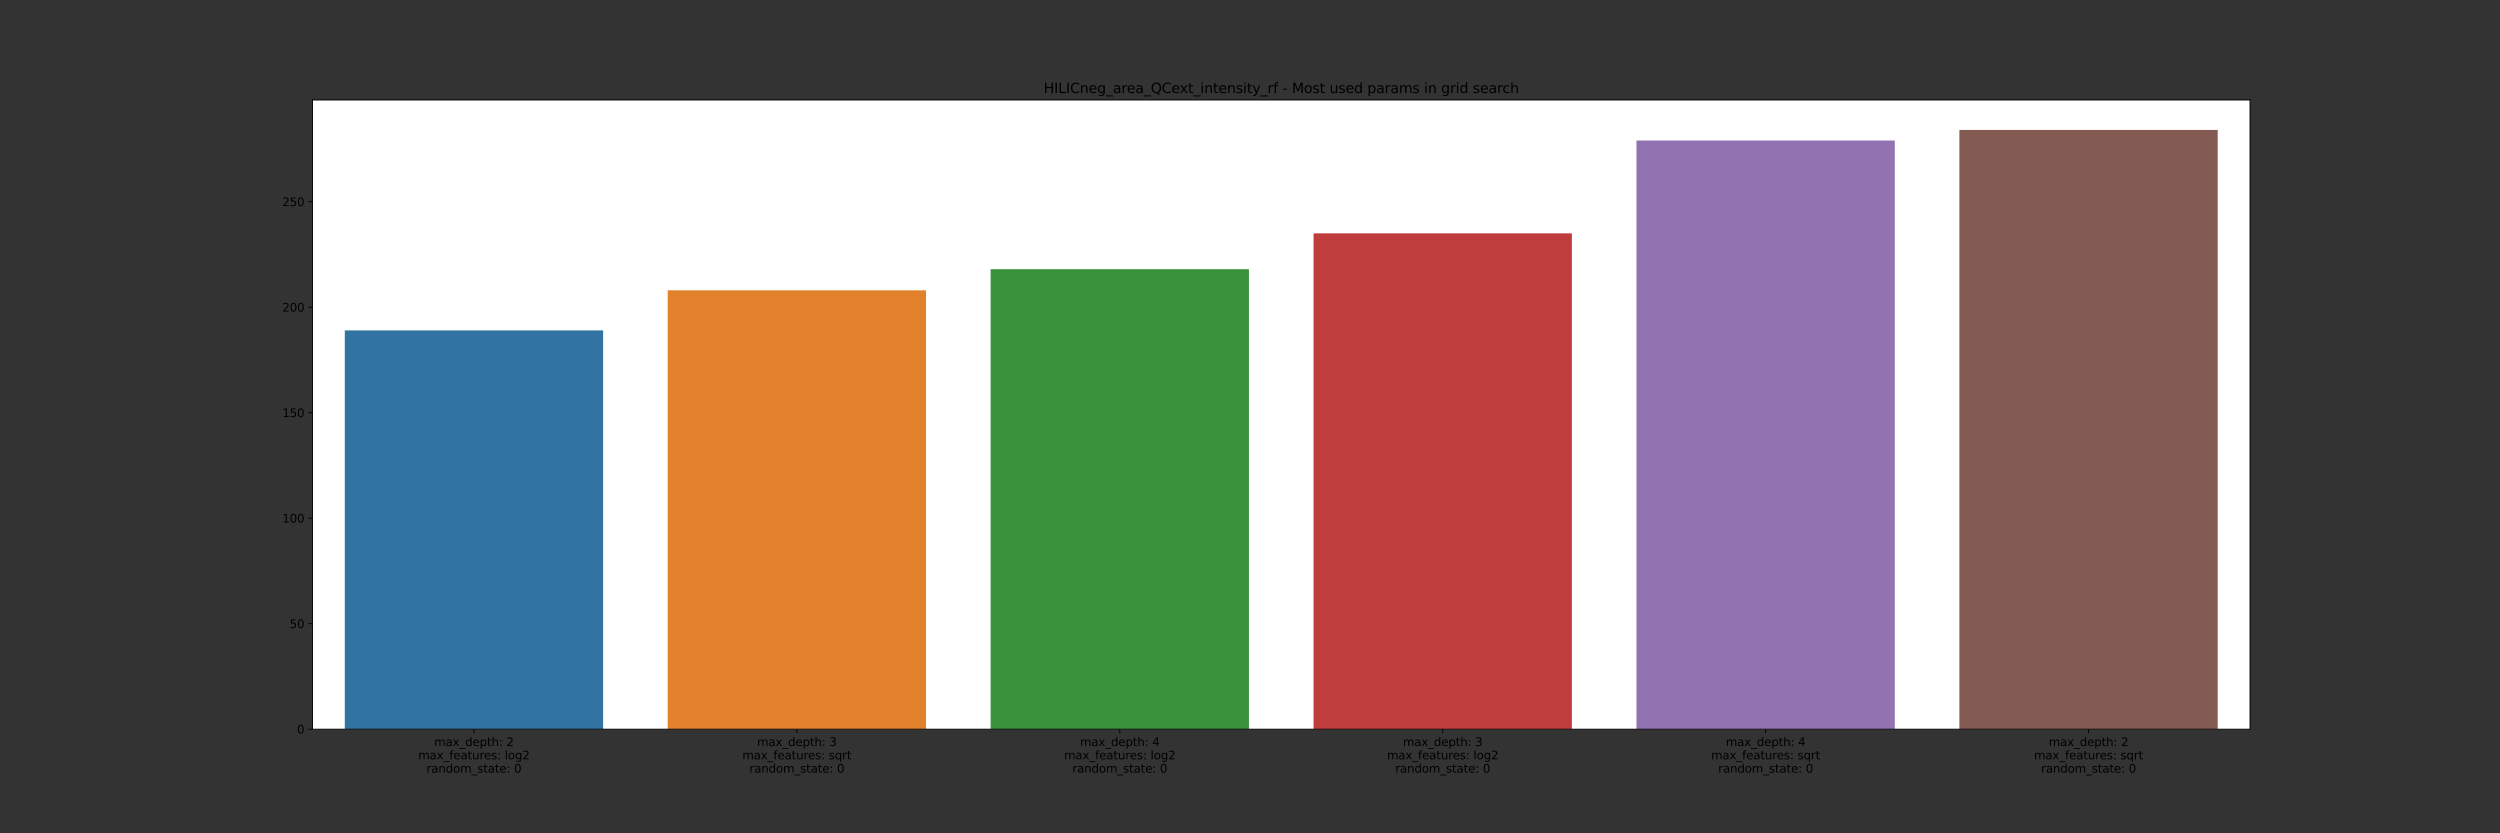 <?xml version="1.0" encoding="utf-8" standalone="no"?>
<!DOCTYPE svg PUBLIC "-//W3C//DTD SVG 1.1//EN"
  "http://www.w3.org/Graphics/SVG/1.1/DTD/svg11.dtd">
<svg xmlns:xlink="http://www.w3.org/1999/xlink" width="2160pt" height="720pt" viewBox="0 0 2160 720" xmlns="http://www.w3.org/2000/svg" version="1.1">
 <rect x="0" y="0" width="2160" height="720" fill="#333333" stroke="none"/>
 <defs>
  <style type="text/css">*{stroke-linejoin: round; stroke-linecap: butt}</style>
 </defs>
 <g id="figure_1">
  <g id="patch_1">
   <path d="M 0 720 
L 2160 720 
L 2160 0 
L 0 0 
L 0 720 
z
" style="fill: none"/>
  </g>
  <g id="axes_1">
   <g id="patch_2">
    <path d="M 270 630 
L 1944 630 
L 1944 86.4 
L 270 86.4 
z
" style="fill: #ffffff"/>
   </g>
   <g id="patch_3">
    <path d="M 297.9 630 
L 521.1 630 
L 521.1 285.465 
L 297.9 285.465 
z
" clip-path="url(#p7741d623c1)" style="fill: #3274a1"/>
   </g>
   <g id="patch_4">
    <path d="M 576.9 630 
L 800.1 630 
L 800.1 250.829 
L 576.9 250.829 
z
" clip-path="url(#p7741d623c1)" style="fill: #e1812c"/>
   </g>
   <g id="patch_5">
    <path d="M 855.9 630 
L 1079.1 630 
L 1079.1 232.6 
L 855.9 232.6 
z
" clip-path="url(#p7741d623c1)" style="fill: #3a923a"/>
   </g>
   <g id="patch_6">
    <path d="M 1134.9 630 
L 1358.1 630 
L 1358.1 201.61 
L 1134.9 201.61 
z
" clip-path="url(#p7741d623c1)" style="fill: #c03d3e"/>
   </g>
   <g id="patch_7">
    <path d="M 1413.9 630 
L 1637.1 630 
L 1637.1 121.4 
L 1413.9 121.4 
z
" clip-path="url(#p7741d623c1)" style="fill: #9372b2"/>
   </g>
   <g id="patch_8">
    <path d="M 1692.9 630 
L 1916.1 630 
L 1916.1 112.286 
L 1692.9 112.286 
z
" clip-path="url(#p7741d623c1)" style="fill: #845b53"/>
   </g>
   <g id="matplotlib.axis_1">
    <g id="xtick_1">
     <g id="line2d_1">
      <defs>
       <path id="m3c866ff1a0" d="M 0 0 
L 0 3.5 
" style="stroke: #000000; stroke-width: 0.8"/>
      </defs>
      <g>
       <use xlink:href="#m3c866ff1a0" x="409.5" y="630" style="stroke: #000000; stroke-width: 0.8"/>
      </g>
     </g>
     <g id="text_1">
      <!-- max_depth: 2 -->
      <g transform="translate(375.098 644.598)scale(0.1 -0.1)">
       <defs>
        <path id="DejaVuSans-6d" d="M 3328 2828 
Q 3544 3216 3844 3400 
Q 4144 3584 4550 3584 
Q 5097 3584 5394 3201 
Q 5691 2819 5691 2113 
L 5691 0 
L 5113 0 
L 5113 2094 
Q 5113 2597 4934 2840 
Q 4756 3084 4391 3084 
Q 3944 3084 3684 2787 
Q 3425 2491 3425 1978 
L 3425 0 
L 2847 0 
L 2847 2094 
Q 2847 2600 2669 2842 
Q 2491 3084 2119 3084 
Q 1678 3084 1418 2786 
Q 1159 2488 1159 1978 
L 1159 0 
L 581 0 
L 581 3500 
L 1159 3500 
L 1159 2956 
Q 1356 3278 1631 3431 
Q 1906 3584 2284 3584 
Q 2666 3584 2933 3390 
Q 3200 3197 3328 2828 
z
" transform="scale(0.016)"/>
        <path id="DejaVuSans-61" d="M 2194 1759 
Q 1497 1759 1228 1600 
Q 959 1441 959 1056 
Q 959 750 1161 570 
Q 1363 391 1709 391 
Q 2188 391 2477 730 
Q 2766 1069 2766 1631 
L 2766 1759 
L 2194 1759 
z
M 3341 1997 
L 3341 0 
L 2766 0 
L 2766 531 
Q 2569 213 2275 61 
Q 1981 -91 1556 -91 
Q 1019 -91 701 211 
Q 384 513 384 1019 
Q 384 1609 779 1909 
Q 1175 2209 1959 2209 
L 2766 2209 
L 2766 2266 
Q 2766 2663 2505 2880 
Q 2244 3097 1772 3097 
Q 1472 3097 1187 3025 
Q 903 2953 641 2809 
L 641 3341 
Q 956 3463 1253 3523 
Q 1550 3584 1831 3584 
Q 2591 3584 2966 3190 
Q 3341 2797 3341 1997 
z
" transform="scale(0.016)"/>
        <path id="DejaVuSans-78" d="M 3513 3500 
L 2247 1797 
L 3578 0 
L 2900 0 
L 1881 1375 
L 863 0 
L 184 0 
L 1544 1831 
L 300 3500 
L 978 3500 
L 1906 2253 
L 2834 3500 
L 3513 3500 
z
" transform="scale(0.016)"/>
        <path id="DejaVuSans-5f" d="M 3263 -1063 
L 3263 -1509 
L -63 -1509 
L -63 -1063 
L 3263 -1063 
z
" transform="scale(0.016)"/>
        <path id="DejaVuSans-64" d="M 2906 2969 
L 2906 4863 
L 3481 4863 
L 3481 0 
L 2906 0 
L 2906 525 
Q 2725 213 2448 61 
Q 2172 -91 1784 -91 
Q 1150 -91 751 415 
Q 353 922 353 1747 
Q 353 2572 751 3078 
Q 1150 3584 1784 3584 
Q 2172 3584 2448 3432 
Q 2725 3281 2906 2969 
z
M 947 1747 
Q 947 1113 1208 752 
Q 1469 391 1925 391 
Q 2381 391 2643 752 
Q 2906 1113 2906 1747 
Q 2906 2381 2643 2742 
Q 2381 3103 1925 3103 
Q 1469 3103 1208 2742 
Q 947 2381 947 1747 
z
" transform="scale(0.016)"/>
        <path id="DejaVuSans-65" d="M 3597 1894 
L 3597 1613 
L 953 1613 
Q 991 1019 1311 708 
Q 1631 397 2203 397 
Q 2534 397 2845 478 
Q 3156 559 3463 722 
L 3463 178 
Q 3153 47 2828 -22 
Q 2503 -91 2169 -91 
Q 1331 -91 842 396 
Q 353 884 353 1716 
Q 353 2575 817 3079 
Q 1281 3584 2069 3584 
Q 2775 3584 3186 3129 
Q 3597 2675 3597 1894 
z
M 3022 2063 
Q 3016 2534 2758 2815 
Q 2500 3097 2075 3097 
Q 1594 3097 1305 2825 
Q 1016 2553 972 2059 
L 3022 2063 
z
" transform="scale(0.016)"/>
        <path id="DejaVuSans-70" d="M 1159 525 
L 1159 -1331 
L 581 -1331 
L 581 3500 
L 1159 3500 
L 1159 2969 
Q 1341 3281 1617 3432 
Q 1894 3584 2278 3584 
Q 2916 3584 3314 3078 
Q 3713 2572 3713 1747 
Q 3713 922 3314 415 
Q 2916 -91 2278 -91 
Q 1894 -91 1617 61 
Q 1341 213 1159 525 
z
M 3116 1747 
Q 3116 2381 2855 2742 
Q 2594 3103 2138 3103 
Q 1681 3103 1420 2742 
Q 1159 2381 1159 1747 
Q 1159 1113 1420 752 
Q 1681 391 2138 391 
Q 2594 391 2855 752 
Q 3116 1113 3116 1747 
z
" transform="scale(0.016)"/>
        <path id="DejaVuSans-74" d="M 1172 4494 
L 1172 3500 
L 2356 3500 
L 2356 3053 
L 1172 3053 
L 1172 1153 
Q 1172 725 1289 603 
Q 1406 481 1766 481 
L 2356 481 
L 2356 0 
L 1766 0 
Q 1100 0 847 248 
Q 594 497 594 1153 
L 594 3053 
L 172 3053 
L 172 3500 
L 594 3500 
L 594 4494 
L 1172 4494 
z
" transform="scale(0.016)"/>
        <path id="DejaVuSans-68" d="M 3513 2113 
L 3513 0 
L 2938 0 
L 2938 2094 
Q 2938 2591 2744 2837 
Q 2550 3084 2163 3084 
Q 1697 3084 1428 2787 
Q 1159 2491 1159 1978 
L 1159 0 
L 581 0 
L 581 4863 
L 1159 4863 
L 1159 2956 
Q 1366 3272 1645 3428 
Q 1925 3584 2291 3584 
Q 2894 3584 3203 3211 
Q 3513 2838 3513 2113 
z
" transform="scale(0.016)"/>
        <path id="DejaVuSans-3a" d="M 750 794 
L 1409 794 
L 1409 0 
L 750 0 
L 750 794 
z
M 750 3309 
L 1409 3309 
L 1409 2516 
L 750 2516 
L 750 3309 
z
" transform="scale(0.016)"/>
        <path id="DejaVuSans-20" transform="scale(0.016)"/>
        <path id="DejaVuSans-32" d="M 1228 531 
L 3431 531 
L 3431 0 
L 469 0 
L 469 531 
Q 828 903 1448 1529 
Q 2069 2156 2228 2338 
Q 2531 2678 2651 2914 
Q 2772 3150 2772 3378 
Q 2772 3750 2511 3984 
Q 2250 4219 1831 4219 
Q 1534 4219 1204 4116 
Q 875 4013 500 3803 
L 500 4441 
Q 881 4594 1212 4672 
Q 1544 4750 1819 4750 
Q 2544 4750 2975 4387 
Q 3406 4025 3406 3419 
Q 3406 3131 3298 2873 
Q 3191 2616 2906 2266 
Q 2828 2175 2409 1742 
Q 1991 1309 1228 531 
z
" transform="scale(0.016)"/>
       </defs>
       <use xlink:href="#DejaVuSans-6d"/>
       <use xlink:href="#DejaVuSans-61" x="97.412"/>
       <use xlink:href="#DejaVuSans-78" x="158.691"/>
       <use xlink:href="#DejaVuSans-5f" x="217.871"/>
       <use xlink:href="#DejaVuSans-64" x="267.871"/>
       <use xlink:href="#DejaVuSans-65" x="331.348"/>
       <use xlink:href="#DejaVuSans-70" x="392.871"/>
       <use xlink:href="#DejaVuSans-74" x="456.348"/>
       <use xlink:href="#DejaVuSans-68" x="495.557"/>
       <use xlink:href="#DejaVuSans-3a" x="558.936"/>
       <use xlink:href="#DejaVuSans-20" x="592.627"/>
       <use xlink:href="#DejaVuSans-32" x="624.414"/>
      </g>
      <!-- max_features: log2 -->
      <g transform="translate(361.375 656.074)scale(0.1 -0.1)">
       <defs>
        <path id="DejaVuSans-66" d="M 2375 4863 
L 2375 4384 
L 1825 4384 
Q 1516 4384 1395 4259 
Q 1275 4134 1275 3809 
L 1275 3500 
L 2222 3500 
L 2222 3053 
L 1275 3053 
L 1275 0 
L 697 0 
L 697 3053 
L 147 3053 
L 147 3500 
L 697 3500 
L 697 3744 
Q 697 4328 969 4595 
Q 1241 4863 1831 4863 
L 2375 4863 
z
" transform="scale(0.016)"/>
        <path id="DejaVuSans-75" d="M 544 1381 
L 544 3500 
L 1119 3500 
L 1119 1403 
Q 1119 906 1312 657 
Q 1506 409 1894 409 
Q 2359 409 2629 706 
Q 2900 1003 2900 1516 
L 2900 3500 
L 3475 3500 
L 3475 0 
L 2900 0 
L 2900 538 
Q 2691 219 2414 64 
Q 2138 -91 1772 -91 
Q 1169 -91 856 284 
Q 544 659 544 1381 
z
M 1991 3584 
L 1991 3584 
z
" transform="scale(0.016)"/>
        <path id="DejaVuSans-72" d="M 2631 2963 
Q 2534 3019 2420 3045 
Q 2306 3072 2169 3072 
Q 1681 3072 1420 2755 
Q 1159 2438 1159 1844 
L 1159 0 
L 581 0 
L 581 3500 
L 1159 3500 
L 1159 2956 
Q 1341 3275 1631 3429 
Q 1922 3584 2338 3584 
Q 2397 3584 2469 3576 
Q 2541 3569 2628 3553 
L 2631 2963 
z
" transform="scale(0.016)"/>
        <path id="DejaVuSans-73" d="M 2834 3397 
L 2834 2853 
Q 2591 2978 2328 3040 
Q 2066 3103 1784 3103 
Q 1356 3103 1142 2972 
Q 928 2841 928 2578 
Q 928 2378 1081 2264 
Q 1234 2150 1697 2047 
L 1894 2003 
Q 2506 1872 2764 1633 
Q 3022 1394 3022 966 
Q 3022 478 2636 193 
Q 2250 -91 1575 -91 
Q 1294 -91 989 -36 
Q 684 19 347 128 
L 347 722 
Q 666 556 975 473 
Q 1284 391 1588 391 
Q 1994 391 2212 530 
Q 2431 669 2431 922 
Q 2431 1156 2273 1281 
Q 2116 1406 1581 1522 
L 1381 1569 
Q 847 1681 609 1914 
Q 372 2147 372 2553 
Q 372 3047 722 3315 
Q 1072 3584 1716 3584 
Q 2034 3584 2315 3537 
Q 2597 3491 2834 3397 
z
" transform="scale(0.016)"/>
        <path id="DejaVuSans-6c" d="M 603 4863 
L 1178 4863 
L 1178 0 
L 603 0 
L 603 4863 
z
" transform="scale(0.016)"/>
        <path id="DejaVuSans-6f" d="M 1959 3097 
Q 1497 3097 1228 2736 
Q 959 2375 959 1747 
Q 959 1119 1226 758 
Q 1494 397 1959 397 
Q 2419 397 2687 759 
Q 2956 1122 2956 1747 
Q 2956 2369 2687 2733 
Q 2419 3097 1959 3097 
z
M 1959 3584 
Q 2709 3584 3137 3096 
Q 3566 2609 3566 1747 
Q 3566 888 3137 398 
Q 2709 -91 1959 -91 
Q 1206 -91 779 398 
Q 353 888 353 1747 
Q 353 2609 779 3096 
Q 1206 3584 1959 3584 
z
" transform="scale(0.016)"/>
        <path id="DejaVuSans-67" d="M 2906 1791 
Q 2906 2416 2648 2759 
Q 2391 3103 1925 3103 
Q 1463 3103 1205 2759 
Q 947 2416 947 1791 
Q 947 1169 1205 825 
Q 1463 481 1925 481 
Q 2391 481 2648 825 
Q 2906 1169 2906 1791 
z
M 3481 434 
Q 3481 -459 3084 -895 
Q 2688 -1331 1869 -1331 
Q 1566 -1331 1297 -1286 
Q 1028 -1241 775 -1147 
L 775 -588 
Q 1028 -725 1275 -790 
Q 1522 -856 1778 -856 
Q 2344 -856 2625 -561 
Q 2906 -266 2906 331 
L 2906 616 
Q 2728 306 2450 153 
Q 2172 0 1784 0 
Q 1141 0 747 490 
Q 353 981 353 1791 
Q 353 2603 747 3093 
Q 1141 3584 1784 3584 
Q 2172 3584 2450 3431 
Q 2728 3278 2906 2969 
L 2906 3500 
L 3481 3500 
L 3481 434 
z
" transform="scale(0.016)"/>
       </defs>
       <use xlink:href="#DejaVuSans-6d"/>
       <use xlink:href="#DejaVuSans-61" x="97.412"/>
       <use xlink:href="#DejaVuSans-78" x="158.691"/>
       <use xlink:href="#DejaVuSans-5f" x="217.871"/>
       <use xlink:href="#DejaVuSans-66" x="267.871"/>
       <use xlink:href="#DejaVuSans-65" x="303.076"/>
       <use xlink:href="#DejaVuSans-61" x="364.6"/>
       <use xlink:href="#DejaVuSans-74" x="425.879"/>
       <use xlink:href="#DejaVuSans-75" x="465.088"/>
       <use xlink:href="#DejaVuSans-72" x="528.467"/>
       <use xlink:href="#DejaVuSans-65" x="567.33"/>
       <use xlink:href="#DejaVuSans-73" x="628.854"/>
       <use xlink:href="#DejaVuSans-3a" x="680.953"/>
       <use xlink:href="#DejaVuSans-20" x="714.645"/>
       <use xlink:href="#DejaVuSans-6c" x="746.432"/>
       <use xlink:href="#DejaVuSans-6f" x="774.215"/>
       <use xlink:href="#DejaVuSans-67" x="835.396"/>
       <use xlink:href="#DejaVuSans-32" x="898.873"/>
      </g>
      <!-- random_state: 0 -->
      <g transform="translate(368.488 667.55)scale(0.1 -0.1)">
       <defs>
        <path id="DejaVuSans-6e" d="M 3513 2113 
L 3513 0 
L 2938 0 
L 2938 2094 
Q 2938 2591 2744 2837 
Q 2550 3084 2163 3084 
Q 1697 3084 1428 2787 
Q 1159 2491 1159 1978 
L 1159 0 
L 581 0 
L 581 3500 
L 1159 3500 
L 1159 2956 
Q 1366 3272 1645 3428 
Q 1925 3584 2291 3584 
Q 2894 3584 3203 3211 
Q 3513 2838 3513 2113 
z
" transform="scale(0.016)"/>
        <path id="DejaVuSans-30" d="M 2034 4250 
Q 1547 4250 1301 3770 
Q 1056 3291 1056 2328 
Q 1056 1369 1301 889 
Q 1547 409 2034 409 
Q 2525 409 2770 889 
Q 3016 1369 3016 2328 
Q 3016 3291 2770 3770 
Q 2525 4250 2034 4250 
z
M 2034 4750 
Q 2819 4750 3233 4129 
Q 3647 3509 3647 2328 
Q 3647 1150 3233 529 
Q 2819 -91 2034 -91 
Q 1250 -91 836 529 
Q 422 1150 422 2328 
Q 422 3509 836 4129 
Q 1250 4750 2034 4750 
z
" transform="scale(0.016)"/>
       </defs>
       <use xlink:href="#DejaVuSans-72"/>
       <use xlink:href="#DejaVuSans-61" x="41.113"/>
       <use xlink:href="#DejaVuSans-6e" x="102.393"/>
       <use xlink:href="#DejaVuSans-64" x="165.771"/>
       <use xlink:href="#DejaVuSans-6f" x="229.248"/>
       <use xlink:href="#DejaVuSans-6d" x="290.43"/>
       <use xlink:href="#DejaVuSans-5f" x="387.842"/>
       <use xlink:href="#DejaVuSans-73" x="437.842"/>
       <use xlink:href="#DejaVuSans-74" x="489.941"/>
       <use xlink:href="#DejaVuSans-61" x="529.15"/>
       <use xlink:href="#DejaVuSans-74" x="590.43"/>
       <use xlink:href="#DejaVuSans-65" x="629.639"/>
       <use xlink:href="#DejaVuSans-3a" x="691.162"/>
       <use xlink:href="#DejaVuSans-20" x="724.854"/>
       <use xlink:href="#DejaVuSans-30" x="756.641"/>
      </g>
     </g>
    </g>
    <g id="xtick_2">
     <g id="line2d_2">
      <g>
       <use xlink:href="#m3c866ff1a0" x="688.5" y="630" style="stroke: #000000; stroke-width: 0.8"/>
      </g>
     </g>
     <g id="text_2">
      <!-- max_depth: 3 -->
      <g transform="translate(654.098 644.598)scale(0.1 -0.1)">
       <defs>
        <path id="DejaVuSans-33" d="M 2597 2516 
Q 3050 2419 3304 2112 
Q 3559 1806 3559 1356 
Q 3559 666 3084 287 
Q 2609 -91 1734 -91 
Q 1441 -91 1130 -33 
Q 819 25 488 141 
L 488 750 
Q 750 597 1062 519 
Q 1375 441 1716 441 
Q 2309 441 2620 675 
Q 2931 909 2931 1356 
Q 2931 1769 2642 2001 
Q 2353 2234 1838 2234 
L 1294 2234 
L 1294 2753 
L 1863 2753 
Q 2328 2753 2575 2939 
Q 2822 3125 2822 3475 
Q 2822 3834 2567 4026 
Q 2313 4219 1838 4219 
Q 1578 4219 1281 4162 
Q 984 4106 628 3988 
L 628 4550 
Q 988 4650 1302 4700 
Q 1616 4750 1894 4750 
Q 2613 4750 3031 4423 
Q 3450 4097 3450 3541 
Q 3450 3153 3228 2886 
Q 3006 2619 2597 2516 
z
" transform="scale(0.016)"/>
       </defs>
       <use xlink:href="#DejaVuSans-6d"/>
       <use xlink:href="#DejaVuSans-61" x="97.412"/>
       <use xlink:href="#DejaVuSans-78" x="158.691"/>
       <use xlink:href="#DejaVuSans-5f" x="217.871"/>
       <use xlink:href="#DejaVuSans-64" x="267.871"/>
       <use xlink:href="#DejaVuSans-65" x="331.348"/>
       <use xlink:href="#DejaVuSans-70" x="392.871"/>
       <use xlink:href="#DejaVuSans-74" x="456.348"/>
       <use xlink:href="#DejaVuSans-68" x="495.557"/>
       <use xlink:href="#DejaVuSans-3a" x="558.936"/>
       <use xlink:href="#DejaVuSans-20" x="592.627"/>
       <use xlink:href="#DejaVuSans-33" x="624.414"/>
      </g>
      <!-- max_features: sqrt -->
      <g transform="translate(641.384 656.074)scale(0.1 -0.1)">
       <defs>
        <path id="DejaVuSans-71" d="M 947 1747 
Q 947 1113 1208 752 
Q 1469 391 1925 391 
Q 2381 391 2643 752 
Q 2906 1113 2906 1747 
Q 2906 2381 2643 2742 
Q 2381 3103 1925 3103 
Q 1469 3103 1208 2742 
Q 947 2381 947 1747 
z
M 2906 525 
Q 2725 213 2448 61 
Q 2172 -91 1784 -91 
Q 1150 -91 751 415 
Q 353 922 353 1747 
Q 353 2572 751 3078 
Q 1150 3584 1784 3584 
Q 2172 3584 2448 3432 
Q 2725 3281 2906 2969 
L 2906 3500 
L 3481 3500 
L 3481 -1331 
L 2906 -1331 
L 2906 525 
z
" transform="scale(0.016)"/>
       </defs>
       <use xlink:href="#DejaVuSans-6d"/>
       <use xlink:href="#DejaVuSans-61" x="97.412"/>
       <use xlink:href="#DejaVuSans-78" x="158.691"/>
       <use xlink:href="#DejaVuSans-5f" x="217.871"/>
       <use xlink:href="#DejaVuSans-66" x="267.871"/>
       <use xlink:href="#DejaVuSans-65" x="303.076"/>
       <use xlink:href="#DejaVuSans-61" x="364.6"/>
       <use xlink:href="#DejaVuSans-74" x="425.879"/>
       <use xlink:href="#DejaVuSans-75" x="465.088"/>
       <use xlink:href="#DejaVuSans-72" x="528.467"/>
       <use xlink:href="#DejaVuSans-65" x="567.33"/>
       <use xlink:href="#DejaVuSans-73" x="628.854"/>
       <use xlink:href="#DejaVuSans-3a" x="680.953"/>
       <use xlink:href="#DejaVuSans-20" x="714.645"/>
       <use xlink:href="#DejaVuSans-73" x="746.432"/>
       <use xlink:href="#DejaVuSans-71" x="798.531"/>
       <use xlink:href="#DejaVuSans-72" x="862.008"/>
       <use xlink:href="#DejaVuSans-74" x="903.121"/>
      </g>
      <!-- random_state: 0 -->
      <g transform="translate(647.487 667.55)scale(0.1 -0.1)">
       <use xlink:href="#DejaVuSans-72"/>
       <use xlink:href="#DejaVuSans-61" x="41.113"/>
       <use xlink:href="#DejaVuSans-6e" x="102.393"/>
       <use xlink:href="#DejaVuSans-64" x="165.771"/>
       <use xlink:href="#DejaVuSans-6f" x="229.248"/>
       <use xlink:href="#DejaVuSans-6d" x="290.43"/>
       <use xlink:href="#DejaVuSans-5f" x="387.842"/>
       <use xlink:href="#DejaVuSans-73" x="437.842"/>
       <use xlink:href="#DejaVuSans-74" x="489.941"/>
       <use xlink:href="#DejaVuSans-61" x="529.15"/>
       <use xlink:href="#DejaVuSans-74" x="590.43"/>
       <use xlink:href="#DejaVuSans-65" x="629.639"/>
       <use xlink:href="#DejaVuSans-3a" x="691.162"/>
       <use xlink:href="#DejaVuSans-20" x="724.854"/>
       <use xlink:href="#DejaVuSans-30" x="756.641"/>
      </g>
     </g>
    </g>
    <g id="xtick_3">
     <g id="line2d_3">
      <g>
       <use xlink:href="#m3c866ff1a0" x="967.5" y="630" style="stroke: #000000; stroke-width: 0.8"/>
      </g>
     </g>
     <g id="text_3">
      <!-- max_depth: 4 -->
      <g transform="translate(933.098 644.598)scale(0.1 -0.1)">
       <defs>
        <path id="DejaVuSans-34" d="M 2419 4116 
L 825 1625 
L 2419 1625 
L 2419 4116 
z
M 2253 4666 
L 3047 4666 
L 3047 1625 
L 3713 1625 
L 3713 1100 
L 3047 1100 
L 3047 0 
L 2419 0 
L 2419 1100 
L 313 1100 
L 313 1709 
L 2253 4666 
z
" transform="scale(0.016)"/>
       </defs>
       <use xlink:href="#DejaVuSans-6d"/>
       <use xlink:href="#DejaVuSans-61" x="97.412"/>
       <use xlink:href="#DejaVuSans-78" x="158.691"/>
       <use xlink:href="#DejaVuSans-5f" x="217.871"/>
       <use xlink:href="#DejaVuSans-64" x="267.871"/>
       <use xlink:href="#DejaVuSans-65" x="331.348"/>
       <use xlink:href="#DejaVuSans-70" x="392.871"/>
       <use xlink:href="#DejaVuSans-74" x="456.348"/>
       <use xlink:href="#DejaVuSans-68" x="495.557"/>
       <use xlink:href="#DejaVuSans-3a" x="558.936"/>
       <use xlink:href="#DejaVuSans-20" x="592.627"/>
       <use xlink:href="#DejaVuSans-34" x="624.414"/>
      </g>
      <!-- max_features: log2 -->
      <g transform="translate(919.375 656.074)scale(0.1 -0.1)">
       <use xlink:href="#DejaVuSans-6d"/>
       <use xlink:href="#DejaVuSans-61" x="97.412"/>
       <use xlink:href="#DejaVuSans-78" x="158.691"/>
       <use xlink:href="#DejaVuSans-5f" x="217.871"/>
       <use xlink:href="#DejaVuSans-66" x="267.871"/>
       <use xlink:href="#DejaVuSans-65" x="303.076"/>
       <use xlink:href="#DejaVuSans-61" x="364.6"/>
       <use xlink:href="#DejaVuSans-74" x="425.879"/>
       <use xlink:href="#DejaVuSans-75" x="465.088"/>
       <use xlink:href="#DejaVuSans-72" x="528.467"/>
       <use xlink:href="#DejaVuSans-65" x="567.33"/>
       <use xlink:href="#DejaVuSans-73" x="628.854"/>
       <use xlink:href="#DejaVuSans-3a" x="680.953"/>
       <use xlink:href="#DejaVuSans-20" x="714.645"/>
       <use xlink:href="#DejaVuSans-6c" x="746.432"/>
       <use xlink:href="#DejaVuSans-6f" x="774.215"/>
       <use xlink:href="#DejaVuSans-67" x="835.396"/>
       <use xlink:href="#DejaVuSans-32" x="898.873"/>
      </g>
      <!-- random_state: 0 -->
      <g transform="translate(926.487 667.55)scale(0.1 -0.1)">
       <use xlink:href="#DejaVuSans-72"/>
       <use xlink:href="#DejaVuSans-61" x="41.113"/>
       <use xlink:href="#DejaVuSans-6e" x="102.393"/>
       <use xlink:href="#DejaVuSans-64" x="165.771"/>
       <use xlink:href="#DejaVuSans-6f" x="229.248"/>
       <use xlink:href="#DejaVuSans-6d" x="290.43"/>
       <use xlink:href="#DejaVuSans-5f" x="387.842"/>
       <use xlink:href="#DejaVuSans-73" x="437.842"/>
       <use xlink:href="#DejaVuSans-74" x="489.941"/>
       <use xlink:href="#DejaVuSans-61" x="529.15"/>
       <use xlink:href="#DejaVuSans-74" x="590.43"/>
       <use xlink:href="#DejaVuSans-65" x="629.639"/>
       <use xlink:href="#DejaVuSans-3a" x="691.162"/>
       <use xlink:href="#DejaVuSans-20" x="724.854"/>
       <use xlink:href="#DejaVuSans-30" x="756.641"/>
      </g>
     </g>
    </g>
    <g id="xtick_4">
     <g id="line2d_4">
      <g>
       <use xlink:href="#m3c866ff1a0" x="1246.5" y="630" style="stroke: #000000; stroke-width: 0.8"/>
      </g>
     </g>
     <g id="text_4">
      <!-- max_depth: 3 -->
      <g transform="translate(1212.098 644.598)scale(0.1 -0.1)">
       <use xlink:href="#DejaVuSans-6d"/>
       <use xlink:href="#DejaVuSans-61" x="97.412"/>
       <use xlink:href="#DejaVuSans-78" x="158.691"/>
       <use xlink:href="#DejaVuSans-5f" x="217.871"/>
       <use xlink:href="#DejaVuSans-64" x="267.871"/>
       <use xlink:href="#DejaVuSans-65" x="331.348"/>
       <use xlink:href="#DejaVuSans-70" x="392.871"/>
       <use xlink:href="#DejaVuSans-74" x="456.348"/>
       <use xlink:href="#DejaVuSans-68" x="495.557"/>
       <use xlink:href="#DejaVuSans-3a" x="558.936"/>
       <use xlink:href="#DejaVuSans-20" x="592.627"/>
       <use xlink:href="#DejaVuSans-33" x="624.414"/>
      </g>
      <!-- max_features: log2 -->
      <g transform="translate(1198.375 656.074)scale(0.1 -0.1)">
       <use xlink:href="#DejaVuSans-6d"/>
       <use xlink:href="#DejaVuSans-61" x="97.412"/>
       <use xlink:href="#DejaVuSans-78" x="158.691"/>
       <use xlink:href="#DejaVuSans-5f" x="217.871"/>
       <use xlink:href="#DejaVuSans-66" x="267.871"/>
       <use xlink:href="#DejaVuSans-65" x="303.076"/>
       <use xlink:href="#DejaVuSans-61" x="364.6"/>
       <use xlink:href="#DejaVuSans-74" x="425.879"/>
       <use xlink:href="#DejaVuSans-75" x="465.088"/>
       <use xlink:href="#DejaVuSans-72" x="528.467"/>
       <use xlink:href="#DejaVuSans-65" x="567.33"/>
       <use xlink:href="#DejaVuSans-73" x="628.854"/>
       <use xlink:href="#DejaVuSans-3a" x="680.953"/>
       <use xlink:href="#DejaVuSans-20" x="714.645"/>
       <use xlink:href="#DejaVuSans-6c" x="746.432"/>
       <use xlink:href="#DejaVuSans-6f" x="774.215"/>
       <use xlink:href="#DejaVuSans-67" x="835.396"/>
       <use xlink:href="#DejaVuSans-32" x="898.873"/>
      </g>
      <!-- random_state: 0 -->
      <g transform="translate(1205.487 667.55)scale(0.1 -0.1)">
       <use xlink:href="#DejaVuSans-72"/>
       <use xlink:href="#DejaVuSans-61" x="41.113"/>
       <use xlink:href="#DejaVuSans-6e" x="102.393"/>
       <use xlink:href="#DejaVuSans-64" x="165.771"/>
       <use xlink:href="#DejaVuSans-6f" x="229.248"/>
       <use xlink:href="#DejaVuSans-6d" x="290.43"/>
       <use xlink:href="#DejaVuSans-5f" x="387.842"/>
       <use xlink:href="#DejaVuSans-73" x="437.842"/>
       <use xlink:href="#DejaVuSans-74" x="489.941"/>
       <use xlink:href="#DejaVuSans-61" x="529.15"/>
       <use xlink:href="#DejaVuSans-74" x="590.43"/>
       <use xlink:href="#DejaVuSans-65" x="629.639"/>
       <use xlink:href="#DejaVuSans-3a" x="691.162"/>
       <use xlink:href="#DejaVuSans-20" x="724.854"/>
       <use xlink:href="#DejaVuSans-30" x="756.641"/>
      </g>
     </g>
    </g>
    <g id="xtick_5">
     <g id="line2d_5">
      <g>
       <use xlink:href="#m3c866ff1a0" x="1525.5" y="630" style="stroke: #000000; stroke-width: 0.8"/>
      </g>
     </g>
     <g id="text_5">
      <!-- max_depth: 4 -->
      <g transform="translate(1491.098 644.598)scale(0.1 -0.1)">
       <use xlink:href="#DejaVuSans-6d"/>
       <use xlink:href="#DejaVuSans-61" x="97.412"/>
       <use xlink:href="#DejaVuSans-78" x="158.691"/>
       <use xlink:href="#DejaVuSans-5f" x="217.871"/>
       <use xlink:href="#DejaVuSans-64" x="267.871"/>
       <use xlink:href="#DejaVuSans-65" x="331.348"/>
       <use xlink:href="#DejaVuSans-70" x="392.871"/>
       <use xlink:href="#DejaVuSans-74" x="456.348"/>
       <use xlink:href="#DejaVuSans-68" x="495.557"/>
       <use xlink:href="#DejaVuSans-3a" x="558.936"/>
       <use xlink:href="#DejaVuSans-20" x="592.627"/>
       <use xlink:href="#DejaVuSans-34" x="624.414"/>
      </g>
      <!-- max_features: sqrt -->
      <g transform="translate(1478.384 656.074)scale(0.1 -0.1)">
       <use xlink:href="#DejaVuSans-6d"/>
       <use xlink:href="#DejaVuSans-61" x="97.412"/>
       <use xlink:href="#DejaVuSans-78" x="158.691"/>
       <use xlink:href="#DejaVuSans-5f" x="217.871"/>
       <use xlink:href="#DejaVuSans-66" x="267.871"/>
       <use xlink:href="#DejaVuSans-65" x="303.076"/>
       <use xlink:href="#DejaVuSans-61" x="364.6"/>
       <use xlink:href="#DejaVuSans-74" x="425.879"/>
       <use xlink:href="#DejaVuSans-75" x="465.088"/>
       <use xlink:href="#DejaVuSans-72" x="528.467"/>
       <use xlink:href="#DejaVuSans-65" x="567.33"/>
       <use xlink:href="#DejaVuSans-73" x="628.854"/>
       <use xlink:href="#DejaVuSans-3a" x="680.953"/>
       <use xlink:href="#DejaVuSans-20" x="714.645"/>
       <use xlink:href="#DejaVuSans-73" x="746.432"/>
       <use xlink:href="#DejaVuSans-71" x="798.531"/>
       <use xlink:href="#DejaVuSans-72" x="862.008"/>
       <use xlink:href="#DejaVuSans-74" x="903.121"/>
      </g>
      <!-- random_state: 0 -->
      <g transform="translate(1484.487 667.55)scale(0.1 -0.1)">
       <use xlink:href="#DejaVuSans-72"/>
       <use xlink:href="#DejaVuSans-61" x="41.113"/>
       <use xlink:href="#DejaVuSans-6e" x="102.393"/>
       <use xlink:href="#DejaVuSans-64" x="165.771"/>
       <use xlink:href="#DejaVuSans-6f" x="229.248"/>
       <use xlink:href="#DejaVuSans-6d" x="290.43"/>
       <use xlink:href="#DejaVuSans-5f" x="387.842"/>
       <use xlink:href="#DejaVuSans-73" x="437.842"/>
       <use xlink:href="#DejaVuSans-74" x="489.941"/>
       <use xlink:href="#DejaVuSans-61" x="529.15"/>
       <use xlink:href="#DejaVuSans-74" x="590.43"/>
       <use xlink:href="#DejaVuSans-65" x="629.639"/>
       <use xlink:href="#DejaVuSans-3a" x="691.162"/>
       <use xlink:href="#DejaVuSans-20" x="724.854"/>
       <use xlink:href="#DejaVuSans-30" x="756.641"/>
      </g>
     </g>
    </g>
    <g id="xtick_6">
     <g id="line2d_6">
      <g>
       <use xlink:href="#m3c866ff1a0" x="1804.5" y="630" style="stroke: #000000; stroke-width: 0.8"/>
      </g>
     </g>
     <g id="text_6">
      <!-- max_depth: 2 -->
      <g transform="translate(1770.098 644.598)scale(0.1 -0.1)">
       <use xlink:href="#DejaVuSans-6d"/>
       <use xlink:href="#DejaVuSans-61" x="97.412"/>
       <use xlink:href="#DejaVuSans-78" x="158.691"/>
       <use xlink:href="#DejaVuSans-5f" x="217.871"/>
       <use xlink:href="#DejaVuSans-64" x="267.871"/>
       <use xlink:href="#DejaVuSans-65" x="331.348"/>
       <use xlink:href="#DejaVuSans-70" x="392.871"/>
       <use xlink:href="#DejaVuSans-74" x="456.348"/>
       <use xlink:href="#DejaVuSans-68" x="495.557"/>
       <use xlink:href="#DejaVuSans-3a" x="558.936"/>
       <use xlink:href="#DejaVuSans-20" x="592.627"/>
       <use xlink:href="#DejaVuSans-32" x="624.414"/>
      </g>
      <!-- max_features: sqrt -->
      <g transform="translate(1757.384 656.074)scale(0.1 -0.1)">
       <use xlink:href="#DejaVuSans-6d"/>
       <use xlink:href="#DejaVuSans-61" x="97.412"/>
       <use xlink:href="#DejaVuSans-78" x="158.691"/>
       <use xlink:href="#DejaVuSans-5f" x="217.871"/>
       <use xlink:href="#DejaVuSans-66" x="267.871"/>
       <use xlink:href="#DejaVuSans-65" x="303.076"/>
       <use xlink:href="#DejaVuSans-61" x="364.6"/>
       <use xlink:href="#DejaVuSans-74" x="425.879"/>
       <use xlink:href="#DejaVuSans-75" x="465.088"/>
       <use xlink:href="#DejaVuSans-72" x="528.467"/>
       <use xlink:href="#DejaVuSans-65" x="567.33"/>
       <use xlink:href="#DejaVuSans-73" x="628.854"/>
       <use xlink:href="#DejaVuSans-3a" x="680.953"/>
       <use xlink:href="#DejaVuSans-20" x="714.645"/>
       <use xlink:href="#DejaVuSans-73" x="746.432"/>
       <use xlink:href="#DejaVuSans-71" x="798.531"/>
       <use xlink:href="#DejaVuSans-72" x="862.008"/>
       <use xlink:href="#DejaVuSans-74" x="903.121"/>
      </g>
      <!-- random_state: 0 -->
      <g transform="translate(1763.487 667.55)scale(0.1 -0.1)">
       <use xlink:href="#DejaVuSans-72"/>
       <use xlink:href="#DejaVuSans-61" x="41.113"/>
       <use xlink:href="#DejaVuSans-6e" x="102.393"/>
       <use xlink:href="#DejaVuSans-64" x="165.771"/>
       <use xlink:href="#DejaVuSans-6f" x="229.248"/>
       <use xlink:href="#DejaVuSans-6d" x="290.43"/>
       <use xlink:href="#DejaVuSans-5f" x="387.842"/>
       <use xlink:href="#DejaVuSans-73" x="437.842"/>
       <use xlink:href="#DejaVuSans-74" x="489.941"/>
       <use xlink:href="#DejaVuSans-61" x="529.15"/>
       <use xlink:href="#DejaVuSans-74" x="590.43"/>
       <use xlink:href="#DejaVuSans-65" x="629.639"/>
       <use xlink:href="#DejaVuSans-3a" x="691.162"/>
       <use xlink:href="#DejaVuSans-20" x="724.854"/>
       <use xlink:href="#DejaVuSans-30" x="756.641"/>
      </g>
     </g>
    </g>
   </g>
   <g id="matplotlib.axis_2">
    <g id="ytick_1">
     <g id="line2d_7">
      <defs>
       <path id="mc49dbe57e1" d="M 0 0 
L -3.5 0 
" style="stroke: #000000; stroke-width: 0.8"/>
      </defs>
      <g>
       <use xlink:href="#mc49dbe57e1" x="270" y="630" style="stroke: #000000; stroke-width: 0.8"/>
      </g>
     </g>
     <g id="text_7">
      <!-- 0 -->
      <g transform="translate(256.637 633.799)scale(0.1 -0.1)">
       <use xlink:href="#DejaVuSans-30"/>
      </g>
     </g>
    </g>
    <g id="ytick_2">
     <g id="line2d_8">
      <g>
       <use xlink:href="#mc49dbe57e1" x="270" y="538.853" style="stroke: #000000; stroke-width: 0.8"/>
      </g>
     </g>
     <g id="text_8">
      <!-- 50 -->
      <g transform="translate(250.275 542.652)scale(0.1 -0.1)">
       <defs>
        <path id="DejaVuSans-35" d="M 691 4666 
L 3169 4666 
L 3169 4134 
L 1269 4134 
L 1269 2991 
Q 1406 3038 1543 3061 
Q 1681 3084 1819 3084 
Q 2600 3084 3056 2656 
Q 3513 2228 3513 1497 
Q 3513 744 3044 326 
Q 2575 -91 1722 -91 
Q 1428 -91 1123 -41 
Q 819 9 494 109 
L 494 744 
Q 775 591 1075 516 
Q 1375 441 1709 441 
Q 2250 441 2565 725 
Q 2881 1009 2881 1497 
Q 2881 1984 2565 2268 
Q 2250 2553 1709 2553 
Q 1456 2553 1204 2497 
Q 953 2441 691 2322 
L 691 4666 
z
" transform="scale(0.016)"/>
       </defs>
       <use xlink:href="#DejaVuSans-35"/>
       <use xlink:href="#DejaVuSans-30" x="63.623"/>
      </g>
     </g>
    </g>
    <g id="ytick_3">
     <g id="line2d_9">
      <g>
       <use xlink:href="#mc49dbe57e1" x="270" y="447.706" style="stroke: #000000; stroke-width: 0.8"/>
      </g>
     </g>
     <g id="text_9">
      <!-- 100 -->
      <g transform="translate(243.912 451.505)scale(0.1 -0.1)">
       <defs>
        <path id="DejaVuSans-31" d="M 794 531 
L 1825 531 
L 1825 4091 
L 703 3866 
L 703 4441 
L 1819 4666 
L 2450 4666 
L 2450 531 
L 3481 531 
L 3481 0 
L 794 0 
L 794 531 
z
" transform="scale(0.016)"/>
       </defs>
       <use xlink:href="#DejaVuSans-31"/>
       <use xlink:href="#DejaVuSans-30" x="63.623"/>
       <use xlink:href="#DejaVuSans-30" x="127.246"/>
      </g>
     </g>
    </g>
    <g id="ytick_4">
     <g id="line2d_10">
      <g>
       <use xlink:href="#mc49dbe57e1" x="270" y="356.559" style="stroke: #000000; stroke-width: 0.8"/>
      </g>
     </g>
     <g id="text_10">
      <!-- 150 -->
      <g transform="translate(243.912 360.359)scale(0.1 -0.1)">
       <use xlink:href="#DejaVuSans-31"/>
       <use xlink:href="#DejaVuSans-35" x="63.623"/>
       <use xlink:href="#DejaVuSans-30" x="127.246"/>
      </g>
     </g>
    </g>
    <g id="ytick_5">
     <g id="line2d_11">
      <g>
       <use xlink:href="#mc49dbe57e1" x="270" y="265.412" style="stroke: #000000; stroke-width: 0.8"/>
      </g>
     </g>
     <g id="text_11">
      <!-- 200 -->
      <g transform="translate(243.912 269.212)scale(0.1 -0.1)">
       <use xlink:href="#DejaVuSans-32"/>
       <use xlink:href="#DejaVuSans-30" x="63.623"/>
       <use xlink:href="#DejaVuSans-30" x="127.246"/>
      </g>
     </g>
    </g>
    <g id="ytick_6">
     <g id="line2d_12">
      <g>
       <use xlink:href="#mc49dbe57e1" x="270" y="174.266" style="stroke: #000000; stroke-width: 0.8"/>
      </g>
     </g>
     <g id="text_12">
      <!-- 250 -->
      <g transform="translate(243.912 178.065)scale(0.1 -0.1)">
       <use xlink:href="#DejaVuSans-32"/>
       <use xlink:href="#DejaVuSans-35" x="63.623"/>
       <use xlink:href="#DejaVuSans-30" x="127.246"/>
      </g>
     </g>
    </g>
   </g>
   <g id="line2d_13">
    <path clip-path="url(#p7741d623c1)" style="fill: none; stroke: #424242; stroke-width: 2.7; stroke-linecap: square"/>
   </g>
   <g id="line2d_14">
    <path clip-path="url(#p7741d623c1)" style="fill: none; stroke: #424242; stroke-width: 2.7; stroke-linecap: square"/>
   </g>
   <g id="line2d_15">
    <path clip-path="url(#p7741d623c1)" style="fill: none; stroke: #424242; stroke-width: 2.7; stroke-linecap: square"/>
   </g>
   <g id="line2d_16">
    <path clip-path="url(#p7741d623c1)" style="fill: none; stroke: #424242; stroke-width: 2.7; stroke-linecap: square"/>
   </g>
   <g id="line2d_17">
    <path clip-path="url(#p7741d623c1)" style="fill: none; stroke: #424242; stroke-width: 2.7; stroke-linecap: square"/>
   </g>
   <g id="line2d_18">
    <path clip-path="url(#p7741d623c1)" style="fill: none; stroke: #424242; stroke-width: 2.7; stroke-linecap: square"/>
   </g>
   <g id="patch_9">
    <path d="M 270 630 
L 270 86.4 
" style="fill: none; stroke: #000000; stroke-width: 0.8; stroke-linejoin: miter; stroke-linecap: square"/>
   </g>
   <g id="patch_10">
    <path d="M 1944 630 
L 1944 86.4 
" style="fill: none; stroke: #000000; stroke-width: 0.8; stroke-linejoin: miter; stroke-linecap: square"/>
   </g>
   <g id="patch_11">
    <path d="M 270 630 
L 1944 630 
" style="fill: none; stroke: #000000; stroke-width: 0.8; stroke-linejoin: miter; stroke-linecap: square"/>
   </g>
   <g id="patch_12">
    <path d="M 270 86.4 
L 1944 86.4 
" style="fill: none; stroke: #000000; stroke-width: 0.8; stroke-linejoin: miter; stroke-linecap: square"/>
   </g>
   <g id="text_13">
    <!-- HILICneg_area_QCext_intensity_rf - Most used params in grid search -->
    <g transform="translate(901.725 80.4)scale(0.12 -0.12)">
     <defs>
      <path id="DejaVuSans-48" d="M 628 4666 
L 1259 4666 
L 1259 2753 
L 3553 2753 
L 3553 4666 
L 4184 4666 
L 4184 0 
L 3553 0 
L 3553 2222 
L 1259 2222 
L 1259 0 
L 628 0 
L 628 4666 
z
" transform="scale(0.016)"/>
      <path id="DejaVuSans-49" d="M 628 4666 
L 1259 4666 
L 1259 0 
L 628 0 
L 628 4666 
z
" transform="scale(0.016)"/>
      <path id="DejaVuSans-4c" d="M 628 4666 
L 1259 4666 
L 1259 531 
L 3531 531 
L 3531 0 
L 628 0 
L 628 4666 
z
" transform="scale(0.016)"/>
      <path id="DejaVuSans-43" d="M 4122 4306 
L 4122 3641 
Q 3803 3938 3442 4084 
Q 3081 4231 2675 4231 
Q 1875 4231 1450 3742 
Q 1025 3253 1025 2328 
Q 1025 1406 1450 917 
Q 1875 428 2675 428 
Q 3081 428 3442 575 
Q 3803 722 4122 1019 
L 4122 359 
Q 3791 134 3420 21 
Q 3050 -91 2638 -91 
Q 1578 -91 968 557 
Q 359 1206 359 2328 
Q 359 3453 968 4101 
Q 1578 4750 2638 4750 
Q 3056 4750 3426 4639 
Q 3797 4528 4122 4306 
z
" transform="scale(0.016)"/>
      <path id="DejaVuSans-51" d="M 2522 4238 
Q 1834 4238 1429 3725 
Q 1025 3213 1025 2328 
Q 1025 1447 1429 934 
Q 1834 422 2522 422 
Q 3209 422 3611 934 
Q 4013 1447 4013 2328 
Q 4013 3213 3611 3725 
Q 3209 4238 2522 4238 
z
M 3406 84 
L 4238 -825 
L 3475 -825 
L 2784 -78 
Q 2681 -84 2626 -87 
Q 2572 -91 2522 -91 
Q 1538 -91 948 567 
Q 359 1225 359 2328 
Q 359 3434 948 4092 
Q 1538 4750 2522 4750 
Q 3503 4750 4090 4092 
Q 4678 3434 4678 2328 
Q 4678 1516 4351 937 
Q 4025 359 3406 84 
z
" transform="scale(0.016)"/>
      <path id="DejaVuSans-69" d="M 603 3500 
L 1178 3500 
L 1178 0 
L 603 0 
L 603 3500 
z
M 603 4863 
L 1178 4863 
L 1178 4134 
L 603 4134 
L 603 4863 
z
" transform="scale(0.016)"/>
      <path id="DejaVuSans-79" d="M 2059 -325 
Q 1816 -950 1584 -1140 
Q 1353 -1331 966 -1331 
L 506 -1331 
L 506 -850 
L 844 -850 
Q 1081 -850 1212 -737 
Q 1344 -625 1503 -206 
L 1606 56 
L 191 3500 
L 800 3500 
L 1894 763 
L 2988 3500 
L 3597 3500 
L 2059 -325 
z
" transform="scale(0.016)"/>
      <path id="DejaVuSans-2d" d="M 313 2009 
L 1997 2009 
L 1997 1497 
L 313 1497 
L 313 2009 
z
" transform="scale(0.016)"/>
      <path id="DejaVuSans-4d" d="M 628 4666 
L 1569 4666 
L 2759 1491 
L 3956 4666 
L 4897 4666 
L 4897 0 
L 4281 0 
L 4281 4097 
L 3078 897 
L 2444 897 
L 1241 4097 
L 1241 0 
L 628 0 
L 628 4666 
z
" transform="scale(0.016)"/>
      <path id="DejaVuSans-63" d="M 3122 3366 
L 3122 2828 
Q 2878 2963 2633 3030 
Q 2388 3097 2138 3097 
Q 1578 3097 1268 2742 
Q 959 2388 959 1747 
Q 959 1106 1268 751 
Q 1578 397 2138 397 
Q 2388 397 2633 464 
Q 2878 531 3122 666 
L 3122 134 
Q 2881 22 2623 -34 
Q 2366 -91 2075 -91 
Q 1284 -91 818 406 
Q 353 903 353 1747 
Q 353 2603 823 3093 
Q 1294 3584 2113 3584 
Q 2378 3584 2631 3529 
Q 2884 3475 3122 3366 
z
" transform="scale(0.016)"/>
     </defs>
     <use xlink:href="#DejaVuSans-48"/>
     <use xlink:href="#DejaVuSans-49" x="75.195"/>
     <use xlink:href="#DejaVuSans-4c" x="104.688"/>
     <use xlink:href="#DejaVuSans-49" x="160.4"/>
     <use xlink:href="#DejaVuSans-43" x="189.893"/>
     <use xlink:href="#DejaVuSans-6e" x="259.717"/>
     <use xlink:href="#DejaVuSans-65" x="323.096"/>
     <use xlink:href="#DejaVuSans-67" x="384.619"/>
     <use xlink:href="#DejaVuSans-5f" x="448.096"/>
     <use xlink:href="#DejaVuSans-61" x="498.096"/>
     <use xlink:href="#DejaVuSans-72" x="559.375"/>
     <use xlink:href="#DejaVuSans-65" x="598.238"/>
     <use xlink:href="#DejaVuSans-61" x="659.762"/>
     <use xlink:href="#DejaVuSans-5f" x="721.041"/>
     <use xlink:href="#DejaVuSans-51" x="771.041"/>
     <use xlink:href="#DejaVuSans-43" x="849.752"/>
     <use xlink:href="#DejaVuSans-65" x="919.576"/>
     <use xlink:href="#DejaVuSans-78" x="979.35"/>
     <use xlink:href="#DejaVuSans-74" x="1038.529"/>
     <use xlink:href="#DejaVuSans-5f" x="1077.738"/>
     <use xlink:href="#DejaVuSans-69" x="1127.738"/>
     <use xlink:href="#DejaVuSans-6e" x="1155.521"/>
     <use xlink:href="#DejaVuSans-74" x="1218.9"/>
     <use xlink:href="#DejaVuSans-65" x="1258.109"/>
     <use xlink:href="#DejaVuSans-6e" x="1319.633"/>
     <use xlink:href="#DejaVuSans-73" x="1383.012"/>
     <use xlink:href="#DejaVuSans-69" x="1435.111"/>
     <use xlink:href="#DejaVuSans-74" x="1462.895"/>
     <use xlink:href="#DejaVuSans-79" x="1502.104"/>
     <use xlink:href="#DejaVuSans-5f" x="1561.283"/>
     <use xlink:href="#DejaVuSans-72" x="1611.283"/>
     <use xlink:href="#DejaVuSans-66" x="1652.396"/>
     <use xlink:href="#DejaVuSans-20" x="1687.602"/>
     <use xlink:href="#DejaVuSans-2d" x="1719.389"/>
     <use xlink:href="#DejaVuSans-20" x="1755.473"/>
     <use xlink:href="#DejaVuSans-4d" x="1787.26"/>
     <use xlink:href="#DejaVuSans-6f" x="1873.539"/>
     <use xlink:href="#DejaVuSans-73" x="1934.721"/>
     <use xlink:href="#DejaVuSans-74" x="1986.82"/>
     <use xlink:href="#DejaVuSans-20" x="2026.029"/>
     <use xlink:href="#DejaVuSans-75" x="2057.816"/>
     <use xlink:href="#DejaVuSans-73" x="2121.195"/>
     <use xlink:href="#DejaVuSans-65" x="2173.295"/>
     <use xlink:href="#DejaVuSans-64" x="2234.818"/>
     <use xlink:href="#DejaVuSans-20" x="2298.295"/>
     <use xlink:href="#DejaVuSans-70" x="2330.082"/>
     <use xlink:href="#DejaVuSans-61" x="2393.559"/>
     <use xlink:href="#DejaVuSans-72" x="2454.838"/>
     <use xlink:href="#DejaVuSans-61" x="2495.951"/>
     <use xlink:href="#DejaVuSans-6d" x="2557.23"/>
     <use xlink:href="#DejaVuSans-73" x="2654.643"/>
     <use xlink:href="#DejaVuSans-20" x="2706.742"/>
     <use xlink:href="#DejaVuSans-69" x="2738.529"/>
     <use xlink:href="#DejaVuSans-6e" x="2766.312"/>
     <use xlink:href="#DejaVuSans-20" x="2829.691"/>
     <use xlink:href="#DejaVuSans-67" x="2861.479"/>
     <use xlink:href="#DejaVuSans-72" x="2924.955"/>
     <use xlink:href="#DejaVuSans-69" x="2966.068"/>
     <use xlink:href="#DejaVuSans-64" x="2993.852"/>
     <use xlink:href="#DejaVuSans-20" x="3057.328"/>
     <use xlink:href="#DejaVuSans-73" x="3089.115"/>
     <use xlink:href="#DejaVuSans-65" x="3141.215"/>
     <use xlink:href="#DejaVuSans-61" x="3202.738"/>
     <use xlink:href="#DejaVuSans-72" x="3264.018"/>
     <use xlink:href="#DejaVuSans-63" x="3302.881"/>
     <use xlink:href="#DejaVuSans-68" x="3357.861"/>
    </g>
   </g>
  </g>
 </g>
 <defs>
  <clipPath id="p7741d623c1">
   <rect x="270" y="86.4" width="1674" height="543.6"/>
  </clipPath>
 </defs>
</svg>
